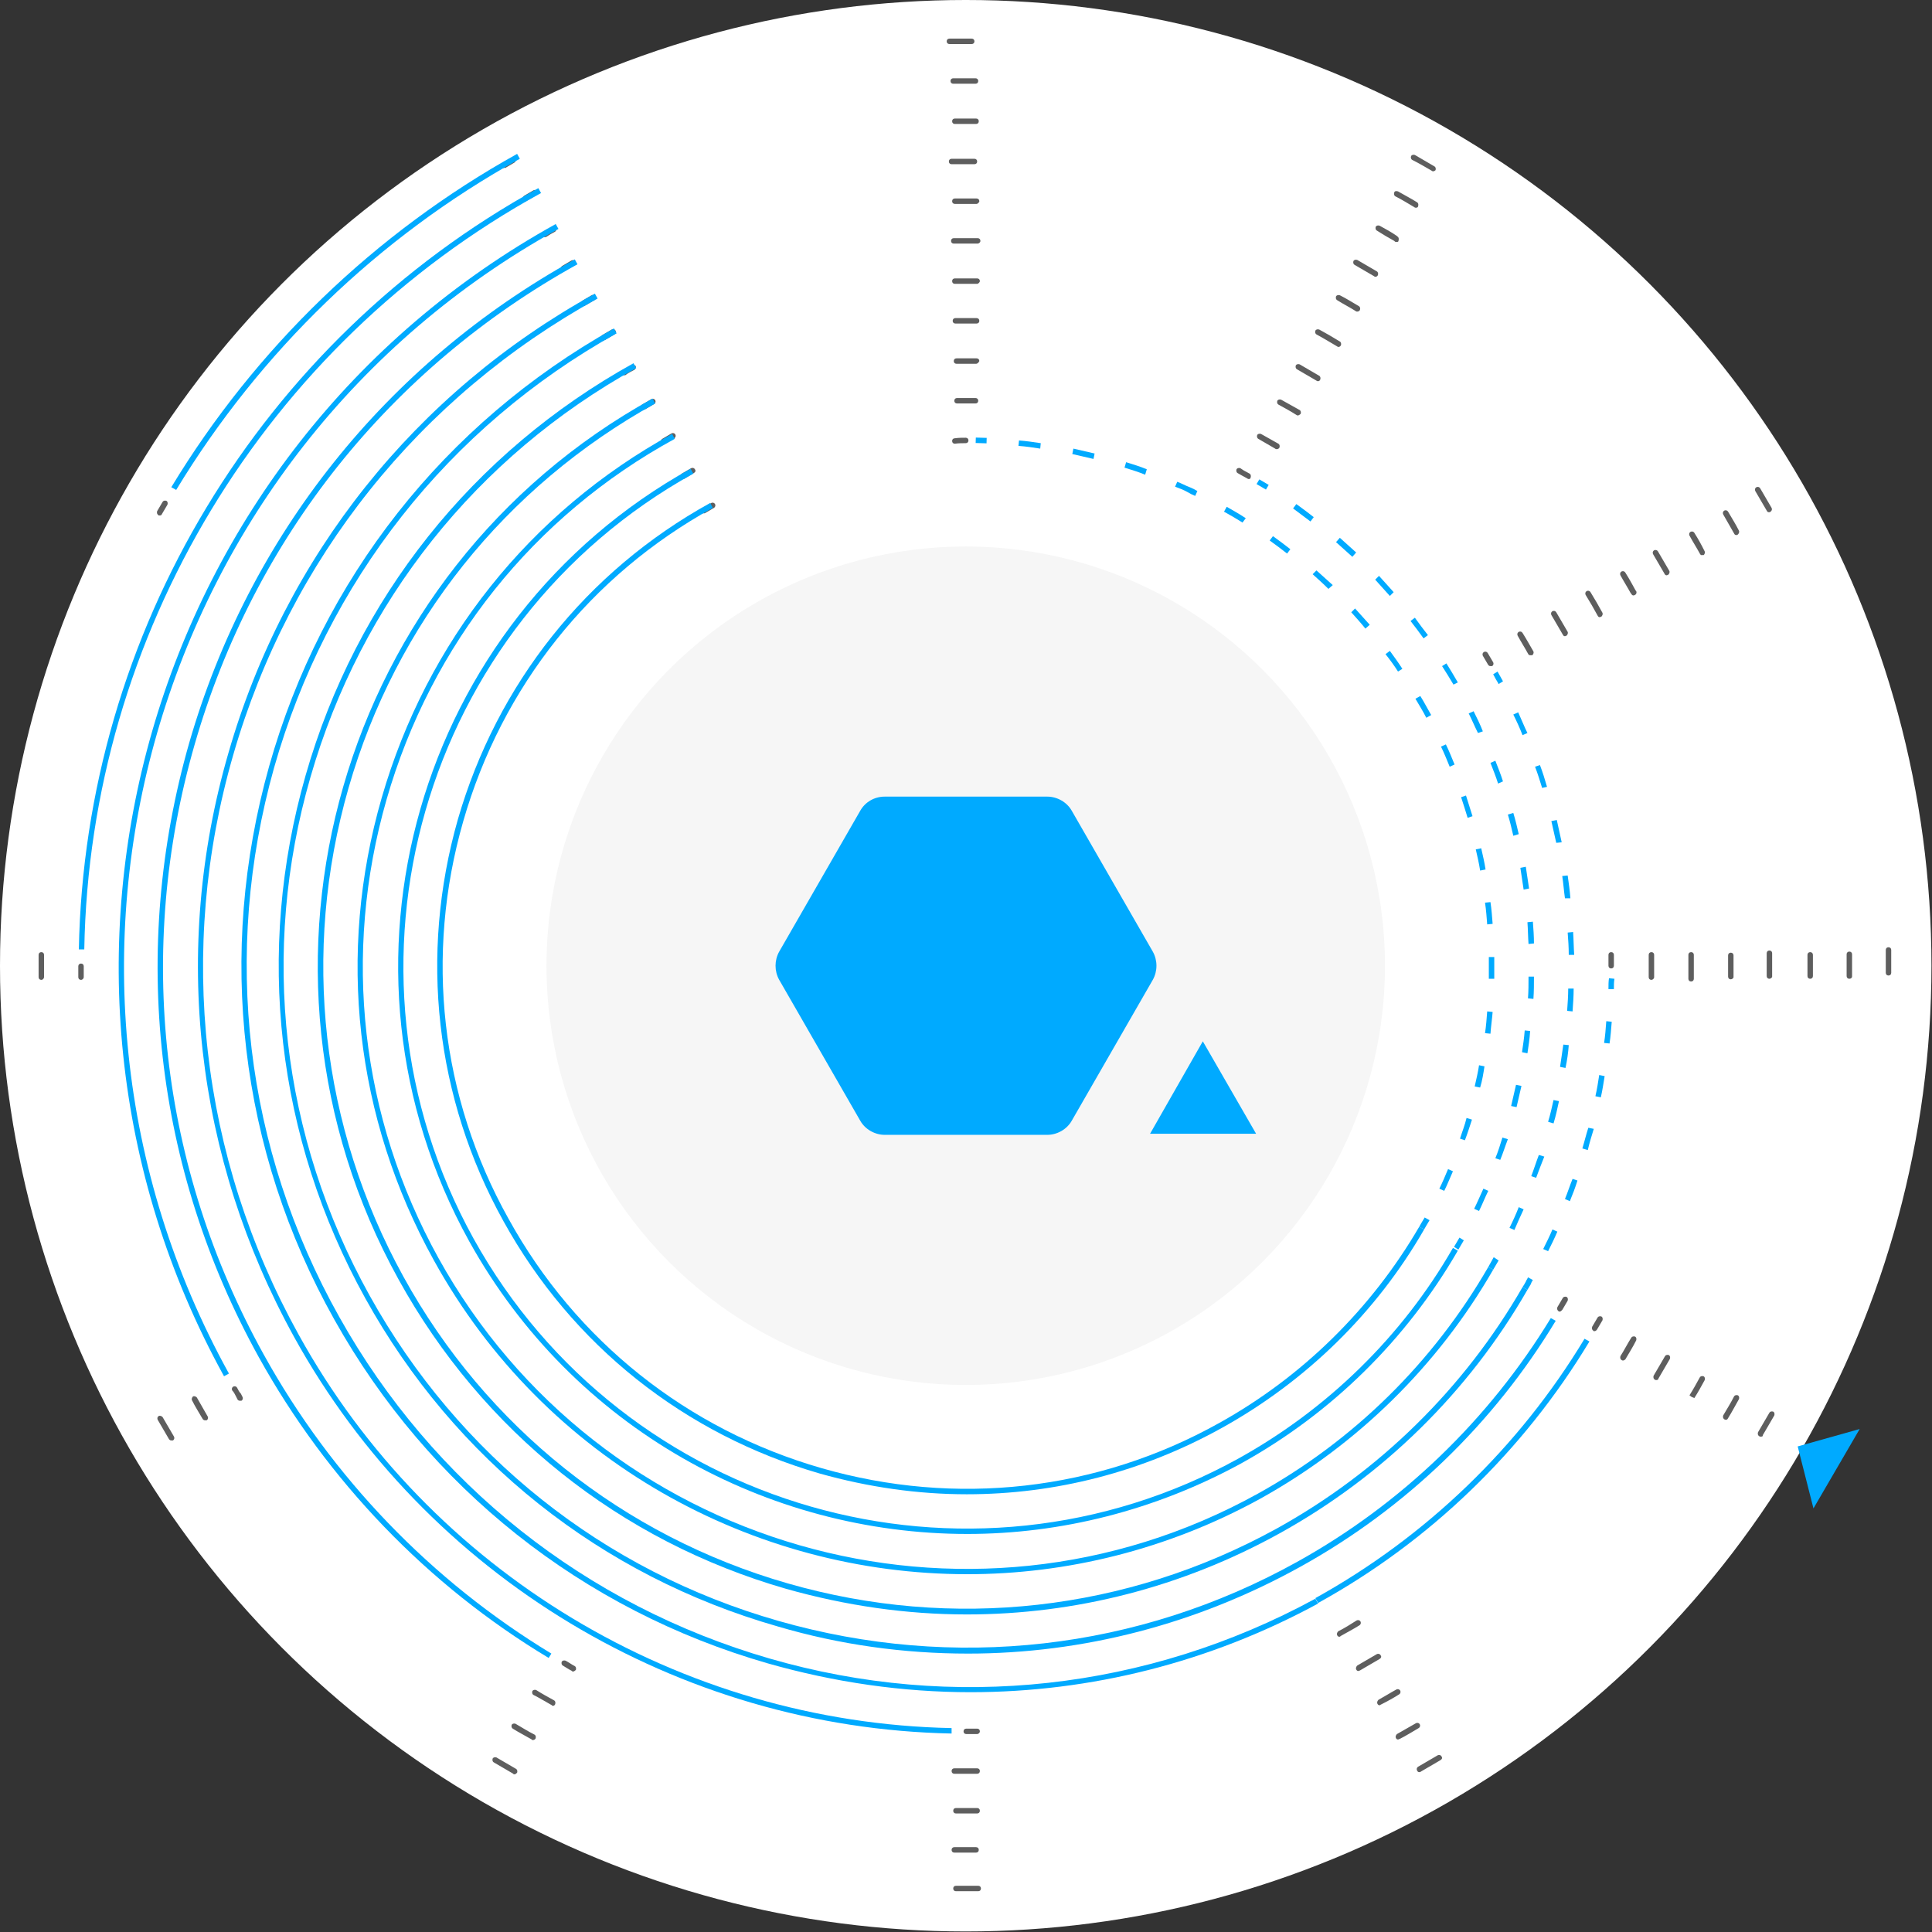 <svg id="Layer_1" xmlns="http://www.w3.org/2000/svg" viewBox="0 0 355.3 355.3"><rect x="0" y="0" width="355.3" height="355.3" fill="#333333" stroke="none"/><style>.st0{fill:#fff}.st1{fill:#5e5e5e}.st2{fill:#f6f6f6}.st3{fill:#0af}</style><title>Asset 8</title><g id="Layer_2_1_"><g id="Layer_1-2"><circle class="st0" cx="177.6" cy="177.6" r="177.6"/><path class="st1" d="M175.6 81.6c-.3 0-.5-.2-.5-.5s.2-.5.5-.5c.7-.1 1.4-.1 2-.1.3 0 .5.2.5.5s-.2.5-.5.5c-.6 0-1.3 0-2 .1.1 0 .1 0 0 0zm-46.3 12.8c-.2 0-.3-.1-.4-.2-.1-.2-.1-.5.2-.7l1.7-1c.2-.1.5-.1.7.2.1.2.1.5-.2.7l-1.7 1h-.3zm100.4-6.3c-.1 0-.2 0-.3-.1-.4-.2-.7-.4-1.1-.6l-.7-.4c-.2-.1-.3-.4-.2-.7.1-.2.4-.3.7-.2l.6.4c.4.2.7.4 1.1.6.2.1.3.4.2.7 0 .2-.2.3-.3.3zM176 74.2c-.3 0-.5-.2-.5-.5s.2-.5.5-.5h3.4c.3 0 .5.2.5.5s-.2.5-.5.5H176zm-50.4 13.9c-.2 0-.3-.1-.4-.3-.1-.2-.1-.5.2-.7l1.7-1c.2-.1.5-.1.7.2s.1.5-.2.7l-1.7 1c-.1.1-.2.1-.3.1zm148.5 34.4c-.2 0-.3-.1-.4-.2l-1-1.7c-.1-.2-.1-.5.2-.7.2-.1.5-.1.7.2l1 1.7c.1.2.1.5-.2.7h-.3zm-39.3-39.9c-.1 0-.2 0-.3-.1-1-.6-2.1-1.2-3.1-1.8-.2-.1-.3-.4-.2-.7.1-.2.4-.3.7-.2 1.1.6 2.1 1.2 3.2 1.8.2.1.3.4.2.7-.1.2-.3.3-.5.3zm-55.3-15.7h-3.6c-.3 0-.5-.2-.5-.5s.2-.5.5-.5h3.7c.3 0 .5.2.5.5-.1.2-.3.5-.6.5zM122 81.7c-.2 0-.3-.1-.4-.3-.1-.2-.1-.5.2-.7l1.7-1c.2-.1.5-.1.7.2.1.2.1.5-.2.7l-1.7 1c-.2.1-.2.1-.3.1zm174.3 96.4c-.3 0-.5-.2-.5-.5v-2c0-.3.2-.5.5-.5s.5.2.5.5v2c0 .3-.2.5-.5.5zm-14.9-57.6c-.2 0-.3-.1-.4-.3-.6-1.1-1.3-2.2-1.9-3.3-.1-.2-.1-.5.2-.7.2-.1.5-.1.7.2.7 1.1 1.3 2.2 2 3.4.1.2 0 .5-.2.7h-.4zm-42.7-44.1c-.1 0-.2 0-.3-.1-1.1-.7-2.2-1.3-3.3-1.9-.2-.1-.3-.4-.2-.7.1-.2.4-.3.7-.2 1.1.6 2.3 1.3 3.4 1.9.2.1.3.4.2.7-.2.2-.4.3-.5.3zm-59.1-16.9h-3.9c-.3 0-.5-.2-.5-.5s.2-.5.5-.5h3.9c.3 0 .5.2.5.5s-.2.5-.5.5zm-61.3 15.9c-.2 0-.3-.1-.4-.3-.1-.2-.1-.5.2-.7l1.7-1c.2-.1.5-.1.7.2.1.2.1.5-.2.7l-1.7 1c-.2 0-.3.1-.3.1zm168.5 165.8c-.1 0-.2 0-.2-.1-.2-.1-.3-.4-.2-.7l1-1.7c.1-.2.4-.3.7-.2.2.1.3.4.2.7l-1 1.7c-.2.2-.3.3-.5.3zm16.9-61c-.3 0-.5-.2-.5-.5v-4.1c0-.3.2-.5.5-.5s.5.2.5.5v4.1c0 .3-.3.5-.5.5zM287.8 117c-.2 0-.3-.1-.4-.3l-2.1-3.6c-.1-.2-.1-.5.2-.7.2-.1.5-.1.7.2l2.1 3.6c.1.2 0 .5-.2.7-.1 0-.2.1-.3.1zm-45.4-46.9c-.1 0-.2 0-.3-.1l-3.6-2.1c-.2-.1-.3-.4-.2-.7.1-.2.4-.3.7-.2l3.6 2.1c.2.1.3.4.2.7-.1.2-.2.3-.4.3zm-62.7-17.9h-4.1c-.3 0-.5-.2-.5-.5s.2-.5.5-.5h4.1c.3 0 .5.2.5.5 0 .2-.3.5-.5.5zM114.6 69c-.2 0-.3-.1-.4-.2-.1-.2-.1-.5.2-.7.6-.3 1.2-.7 1.8-1 .2-.1.5 0 .7.2.1.2 0 .5-.2.7-.6.3-1.2.6-1.7 1h-.4zm178.6 175.8c-.1 0-.2 0-.2-.1-.2-.1-.3-.4-.2-.7l1-1.7c.1-.2.4-.3.7-.2.2.1.3.4.2.7l-1 1.7c-.2.3-.4.3-.5.3zm17.8-64.3c-.3 0-.5-.2-.5-.5v-4.4c0-.3.2-.5.5-.5s.5.2.5.5v4.4c0 .3-.2.5-.5.5zm-16.8-67c-.2 0-.3-.1-.4-.3-.7-1.3-1.4-2.5-2.2-3.8-.1-.2-.1-.5.2-.7.2-.1.5-.1.7.2.8 1.3 1.5 2.5 2.2 3.8.1.2 0 .5-.2.7-.1 0-.2.1-.3.1zm-48-49.7c-.1 0-.2 0-.3-.1-1.2-.7-2.5-1.5-3.8-2.2-.2-.1-.3-.4-.2-.7.1-.2.4-.3.7-.2 1.3.7 2.5 1.4 3.8 2.2.2.1.3.4.2.7-.1.2-.3.3-.4.3zm-66.4-19h-4.4c-.3 0-.5-.2-.5-.5s.2-.5.5-.5h4.4c.3 0 .5.2.5.5s-.3.5-.5.5zM111 62.6c-.2 0-.3-.1-.4-.3-.1-.2-.1-.5.2-.7l1.7-1c.2-.1.5-.1.7.2.1.2.1.5-.2.7l-1.7 1c-.2.1-.3.1-.3.1zm68.7 256.3h-2c-.3 0-.5-.2-.5-.5s.2-.5.5-.5h2c.3 0 .5.2.5.5s-.3.5-.5.5zm66.6-17.9c-.2 0-.3-.1-.4-.3-.1-.2 0-.5.2-.7 1.2-.6 2.3-1.3 3.4-2 .2-.1.5-.1.7.2.1.2.1.5-.2.7-1.1.7-2.3 1.3-3.5 2 0 .1-.1.1-.2.1zm52.2-50.8c-.1 0-.2 0-.3-.1-.2-.1-.3-.4-.2-.7.7-1.1 1.3-2.3 2-3.4.1-.2.4-.3.7-.2.2.1.3.4.2.7-.6 1.2-1.3 2.3-2 3.5-.1.1-.3.2-.4.2zm19.8-70.1c-.3 0-.5-.2-.5-.5v-3.9c0-.3.2-.5.5-.5s.5.2.5.5v4c0 .2-.3.4-.5.4zm-17.9-70.6c-.2 0-.3-.1-.4-.3l-.1-.1c-.6-1.1-1.3-2.2-1.9-3.3-.1-.2-.1-.5.2-.7.2-.1.5-.1.7.2.7 1.1 1.3 2.2 1.9 3.3l.1.1c.1.2.1.5-.2.7-.2.1-.2.1-.3.1zm-50.8-52.2c-.1 0-.2 0-.3-.1-1.1-.7-2.3-1.3-3.4-2-.2-.1-.3-.4-.2-.7.1-.2.4-.3.7-.2 1.2.6 2.3 1.3 3.5 2 .2.1.3.4.2.7-.1.2-.3.3-.5.3zm-70-19.8s-.1 0 0 0h-4c-.3 0-.5-.2-.5-.5s.2-.5.5-.5h4c.3 0 .5.2.5.5 0 .2-.3.5-.5.5zm-72.3 18.8c-.2 0-.3-.1-.4-.3-.1-.2-.1-.5.2-.7l1.7-1c.2-.1.5-.1.7.2.1.2.1.5-.2.7l-1.7 1c-.2.1-.3.1-.3.1zm-1.9 251.1c-.1 0-.2 0-.2-.1-.6-.3-1.2-.7-1.7-1-.2-.1-.3-.4-.2-.7.1-.2.4-.3.7-.2.6.3 1.1.7 1.7 1 .2.1.3.4.2.7-.2.2-.4.3-.5.3zm72.3 18.8h-2.2c-.3 0-.5-.2-.5-.5s.2-.5.5-.5h4.2c.3 0 .5.2.5.5s-.2.5-.5.5h-2zm72.1-18.9c-.2 0-.3-.1-.4-.3-.1-.2 0-.5.2-.7l3.6-2.1c.2-.1.5-.1.7.2s.1.5-.2.7l-3.6 2.1c-.2.1-.3.1-.3.1zm54.8-53.5c-.1 0-.2 0-.3-.1-.2-.1-.3-.4-.2-.7l2.1-3.6c.1-.2.4-.3.7-.2.2.1.3.4.2.7l-2.1 3.6c0 .2-.2.3-.4.3zm20.8-73.8c-.3 0-.5-.2-.5-.5v-4.2c0-.3.2-.5.5-.5s.5.2.5.5v4.3c0 .2-.3.4-.5.4zm-18.9-74.2c-.2 0-.3-.1-.4-.3l-2.1-3.6c-.1-.2-.1-.5.2-.7.2-.1.5-.1.7.2l2.1 3.6c.1.2 0 .5-.2.7-.1 0-.2.1-.3.1zM253 50.9c-.1 0-.2 0-.3-.1l-3.6-2.1c-.2-.1-.3-.4-.2-.7.1-.2.4-.3.7-.2l3.6 2.1c.2.1.3.4.2.7-.1.2-.3.3-.4.3zm-78-20.7c-.3 0-.5-.2-.5-.5s.2-.5.5-.5h4.2c.3 0 .5.2.5.5s-.2.5-.5.5H175zm-71.4 19.7c-.2 0-.3-.1-.4-.3-.1-.2-.1-.5.2-.7l1.7-1c.2-.1.5-.1.7.2.1.2.1.5-.2.7l-1.7 1c-.1.1-.2.1-.3.1zM44.1 257.6c-.2 0-.3-.1-.4-.2l-.3-.6c-.2-.4-.4-.8-.7-1.1-.1-.2-.1-.5.2-.7.2-.1.5-.1.7.2.2.4.4.8.7 1.1l.3.6c.1.2.1.5-.2.7h-.3zm133.3 75.9h-1.6c-.3 0-.5-.2-.5-.5s.2-.5.5-.5h3.9c.3 0 .5.2.5.5s-.2.5-.5.5h-2.3zm-75.7-19.8c-.1 0-.2 0-.2-.1-1.1-.6-2.2-1.3-3.4-1.9-.2-.1-.3-.4-.2-.7.1-.2.4-.3.7-.2 1.1.7 2.2 1.3 3.3 1.9.2.1.3.4.2.7-.1.2-.2.3-.4.3zm152-.1c-.2 0-.3-.1-.4-.3-.1-.2 0-.5.2-.7 1.1-.6 2.2-1.3 3.3-1.9.2-.1.5-.1.7.2.1.2.1.5-.2.7-1.1.7-2.2 1.3-3.4 1.9-.1.1-.2.1-.2.1zm57.9-56.5l-.5-.2-.4-.3c.7-1.1 1.3-2.2 1.9-3.3.1-.2.4-.3.7-.2.2.1.3.4.2.7-.6 1.1-1.2 2.2-1.9 3.3zm-.5-.2zm21.8-76.9c-.3 0-.5-.2-.5-.5v-3.9c0-.3.2-.5.5-.5s.5.2.5.5v3.9c0 .3-.2.5-.5.5zM313 102.1c-.2 0-.3-.1-.4-.3-.6-1.1-1.3-2.2-1.9-3.3-.1-.2-.1-.5.2-.7.2-.1.5-.1.7.2.7 1.1 1.3 2.2 1.9 3.4.1.2 0 .5-.2.7-.1-.1-.2 0-.3 0zm-56.2-57.6c-.1 0-.2 0-.3-.1l-.1-.1c-1.1-.6-2.1-1.2-3.2-1.9-.2-.1-.3-.4-.2-.7.1-.2.4-.3.7-.2 1.1.6 2.2 1.2 3.2 1.9l.1.1c.2.1.3.4.2.7 0 .3-.2.3-.4.3zm-81.2-21.7c-.3 0-.5-.2-.5-.5s.2-.5.5-.5h3.9c.3 0 .5.2.5.5s-.2.5-.5.5h-3.9zM100 43.6c-.2 0-.3-.1-.4-.2-.1-.2-.1-.5.2-.7.6-.4 1.2-.7 1.8-1 .2-.1.5 0 .7.2.1.2 0 .5-.2.7-.6.3-1.1.6-1.7 1h-.4zM14.9 180.2c-.3 0-.5-.2-.5-.5v-2c0-.3.2-.5.5-.5s.5.2.5.5v2c0 .2-.2.5-.5.5zm162.7 160.5h-2.1c-.3 0-.5-.2-.5-.5s.2-.5.5-.5h4c.3 0 .5.2.5.5s-.2.5-.5.5h-1.9zM98 320c-.1 0-.2 0-.2-.1-1.2-.7-2.4-1.3-3.5-2-.2-.1-.3-.4-.2-.7.1-.2.4-.3.7-.2 1.2.7 2.3 1.4 3.5 2 .2.1.3.4.2.7-.1.2-.3.3-.5.3zm159.1-.1c-.2 0-.3-.1-.4-.3-.1-.2 0-.5.2-.7 1.2-.7 2.3-1.3 3.5-2 .2-.1.5-.1.7.2.1.2.1.5-.2.7-1.2.7-2.3 1.4-3.5 2-.1 0-.2.1-.3.1zM37.7 261.2c-.2 0-.3-.1-.4-.2-.7-1.2-1.4-2.3-2-3.5-.1-.2 0-.5.2-.7.2-.1.5 0 .7.2.7 1.2 1.3 2.3 2 3.5.1.2.1.5-.2.7h-.3zm279.7-.1c-.1 0-.2 0-.3-.1-.2-.1-.3-.4-.2-.7.7-1.2 1.4-2.3 2-3.5.1-.2.4-.3.7-.2.2.1.3.4.2.7-.7 1.2-1.3 2.4-2 3.5-.1.2-.2.3-.4.3zm22.7-81.1c-.3 0-.5-.2-.5-.5v-4c0-.3.2-.5.5-.5s.5.2.5.5v4.1c0 .2-.2.4-.5.4zm-20.8-81.6c-.2 0-.3-.1-.4-.3-.7-1.2-1.3-2.3-2-3.5-.1-.2-.1-.5.2-.7.2-.1.5-.1.7.2.7 1.2 1.4 2.3 2 3.5.1.2 0 .5-.2.7-.2.1-.2.1-.3.1zm-58.9-60.2c-.1 0-.2 0-.3-.1-1.2-.7-2.3-1.4-3.5-2-.2-.1-.3-.4-.2-.7s.4-.3.7-.2c1.2.7 2.4 1.3 3.5 2 .2.1.3.4.2.7 0 .2-.2.3-.4.3zm-85.1-22.8c-.3 0-.5-.2-.5-.5s.2-.5.5-.5h4.1c.3 0 .5.2.5.5s-.2.5-.5.5h-4.1zM96.6 37c-.2 0-.3-.1-.4-.3-.1-.2-.1-.5.2-.7l1.7-1c.2-.1.5-.1.7.2.1.2.1.5-.2.7l-1.7 1c-.1.1-.2.1-.3.1zM29.3 94.8c-.1 0-.2 0-.2-.1-.2-.1-.3-.4-.2-.7l1-1.7c.1-.2.4-.3.7-.2.2.1.3.4.2.7l-1 1.7c-.1.3-.3.3-.5.3zm148.2 253h-1.7c-.3 0-.5-.2-.5-.5s.2-.5.5-.5h4.1c.3 0 .5.2.5.5s-.2.5-.5.5h-2.4zm-82.9-21.5c-.1 0-.2 0-.2-.1l-3.6-2.1c-.2-.1-.3-.4-.2-.7.1-.2.4-.3.7-.2l3.6 2.1c.2.1.3.4.2.7-.2.2-.3.3-.5.3zm166.4-.4c-.2 0-.3-.1-.4-.3-.1-.2-.1-.5.2-.7l3.6-2.1c.2-.1.5-.1.7.2s.1.5-.2.7l-3.6 2.1c-.1.1-.2.1-.3.1zm-229.5-61c-.2 0-.3-.1-.4-.2l-2.1-3.6c-.1-.2-.1-.5.2-.7.2-.1.5 0 .7.2l2.1 3.6c.1.2.1.5-.2.7h-.3zm292.3-.7c-.1 0-.2 0-.3-.1-.2-.1-.3-.4-.2-.7l2.1-3.6c.1-.2.4-.3.7-.2.2.1.3.4.2.7l-2.1 3.6c0 .3-.2.3-.4.3zm-316.2-84c-.3 0-.5-.2-.5-.5v-4.1c0-.3.2-.5.5-.5s.5.2.5.5v4.1c0 .2-.2.5-.5.5zm339.7-.8c-.3 0-.5-.2-.5-.5v-4.2c0-.3.2-.5.5-.5s.5.2.5.5v4.2c0 .3-.2.5-.5.5zm-22-85.2c-.2 0-.3-.1-.4-.3l-2.1-3.6c-.1-.2-.1-.5.2-.7.2-.1.5-.1.7.2l2.1 3.6c.1.2.1.5-.2.7-.1.1-.2.1-.3.1zm-61.7-62.7c-.1 0-.2 0-.3-.1-1.2-.7-2.4-1.4-3.6-2-.2-.1-.3-.4-.2-.7.1-.2.4-.3.7-.2l3.6 2.1c.2.1.3.4.2.7-.1.1-.3.2-.4.2zm-89-23.4c-.3 0-.5-.2-.5-.5s.2-.5.5-.5h4.1c.3 0 .5.2.5.5s-.2.5-.5.5h-4.1zm-82 22.8c-.2 0-.3-.1-.4-.2-.1-.2-.1-.5.2-.7l1.7-1c.2-.1.5-.1.7.2.1.2.1.5-.2.7l-1.7 1c-.1-.1-.2 0-.3 0z"/><circle class="st2" cx="177.6" cy="177.6" r="77.1"/><path class="st3" d="M261.9 226.1l-.9-.5.4-.7c.2-.3.4-.7.6-1l.9.5c-.2.3-.4.7-.6 1l-.4.7zm3.7-7.1l-.9-.4c.6-1.2 1.1-2.4 1.6-3.6l.9.4c-.5 1.1-1 2.4-1.6 3.6zm3.8-9.3l-.9-.3c.4-1.3.9-2.5 1.2-3.8l1 .3c-.4 1.2-.8 2.5-1.3 3.8zm2.8-9.7l-1-.2c.3-1.3.6-2.6.8-3.9l1 .2c-.2 1.3-.4 2.6-.8 3.9zm1.9-9.9l-1-.1c.2-1.3.3-2.7.4-4l1 .1c-.1 1.3-.3 2.6-.4 4zm.7-10.1h-1v-4h1v4zm-1.3-10c-.1-1.3-.2-2.7-.4-4l1-.1c.2 1.3.3 2.7.4 4l-1 .1zm-1.3-9.9c-.2-1.3-.5-2.6-.8-3.9l1-.2c.3 1.3.6 2.6.8 3.9l-1 .2zm-2.3-9.7c-.4-1.3-.8-2.6-1.2-3.8l.9-.3c.4 1.3.8 2.5 1.2 3.8l-.9.3zm-3.3-9.4c-.5-1.2-1-2.5-1.6-3.7l.9-.4c.6 1.2 1.1 2.5 1.6 3.7l-.9.4zm-4.3-9c-.6-1.2-1.3-2.3-2-3.5l.9-.5c.7 1.1 1.3 2.3 2 3.5l-.9.5zm-5.2-8.5c-.7-1.1-1.5-2.2-2.3-3.2l.8-.6c.8 1.1 1.6 2.2 2.3 3.3l-.8.5zm-6-7.9c-.8-1-1.7-2-2.6-3l.7-.7 2.7 3-.8.7zm-6.8-7.3c-.9-.9-1.9-1.8-2.9-2.7l.7-.7 3 2.7-.8.7zm-7.6-6.5c-1-.8-2.1-1.6-3.2-2.4l.6-.8c1.1.8 2.2 1.6 3.2 2.4l-.6.8zm-8.2-5.7c-1.1-.7-2.3-1.4-3.4-2l.5-.9c1.2.7 2.3 1.3 3.5 2.1l-.6.8zm-8.7-4.9c-.5-.2-.9-.4-1.4-.7-.7-.4-1.5-.7-2.3-1l.4-.9c.8.3 1.5.7 2.3 1 .5.2.9.4 1.4.7l-.4.9zm-9.2-3.9c-1.2-.5-2.5-.9-3.8-1.3l.3-1c1.3.4 2.6.8 3.8 1.3l-.3 1zm-9.5-2.9l-3.9-.9.2-1 3.9.9-.2 1zm-9.8-1.9c-1.3-.2-2.6-.4-4-.5l.1-1c1.3.1 2.7.3 4 .5l-.1 1z"/><path transform="rotate(-88.28 180.47 81.03) scale(1)" class="st3" d="M180 80h1v2h-1z"/><path class="st3" d="M177.8 274.8c-9 0-18.1-1.3-27-3.8-24.9-7.2-45.6-23.6-58.2-46.4-12.6-22.7-15.5-49-8.4-73.9 7.2-24.9 23.6-45.6 46.4-58.2l.5.9c-22.5 12.4-38.8 32.9-45.9 57.6-7.1 24.7-4.2 50.7 8.3 73.1 12.4 22.5 32.9 38.8 57.6 45.9 24.7 7.1 50.7 4.2 73.1-8.3 15.3-8.5 28-21 36.8-36.1l.9.5c-8.8 15.3-21.7 27.9-37.2 36.5-14.6 8.1-30.6 12.2-46.9 12.2zm90.4-45l-.8-.5 1-1.7.8.5zm3.8-7.1l-.9-.4c.6-1.2 1.1-2.4 1.7-3.7l.9.4c-.6 1.2-1.1 2.5-1.7 3.7zm3.9-9.4l-.9-.3c.5-1.2.9-2.5 1.3-3.8l1 .3c-.5 1.3-.9 2.6-1.4 3.8zm3-9.7l-1-.2.9-3.9 1 .2-.9 3.9zm2-9.9l-1-.2c.2-1.3.4-2.7.5-4l1 .1c-.1 1.5-.3 2.8-.5 4.1zm1.1-10l-1-.1c.1-1.3.1-2.7.1-4h1c0 1.3 0 2.7-.1 4.1zm-.9-10.1c-.1-1.3-.1-2.7-.2-4l1-.1c.1 1.3.2 2.7.2 4l-1 .1zm-.9-10c-.2-1.3-.4-2.6-.6-4l1-.2c.2 1.3.4 2.7.6 4l-1 .2zm-1.9-9.9c-.3-1.3-.6-2.6-1-3.9l1-.3c.4 1.3.7 2.6 1 3.9l-1 .3zm-2.8-9.6c-.4-1.3-.9-2.5-1.4-3.8l.9-.4c.5 1.3 1 2.5 1.4 3.8l-.9.4zm-3.7-9.3c-.6-1.2-1.1-2.4-1.7-3.6l.9-.4c.6 1.2 1.2 2.4 1.7 3.7l-.9.3zm-4.5-8.9c-.7-1.2-1.4-2.3-2.1-3.4l.8-.5c.7 1.1 1.4 2.3 2.1 3.5l-.8.4zm-5.5-8.5c-.8-1.1-1.6-2.2-2.4-3.2l.8-.6c.8 1.1 1.6 2.2 2.4 3.2l-.8.6zm-6.2-7.8l-2.7-3 .7-.7 2.7 3-.7.7zm-6.9-7.2l-3-2.7.7-.8 3 2.7-.7.8zm-7.7-6.5c-1.1-.8-2.1-1.6-3.2-2.4l.6-.8c1.1.8 2.2 1.6 3.2 2.4l-.6.8z"/><path transform="rotate(-59.54 232.198 89.098)" class="st3" d="M231.7 88.1h1v2h-1z"/><path class="st3" d="M177.9 282.1c-36.8 0-72.5-19.4-91.6-53.8-27.9-50.4-9.7-114.1 40.7-142.1l.5.9c-49.9 27.7-68 90.8-40.4 140.7 27.7 49.9 90.8 68 140.7 40.4 16.4-9.1 30.1-22.5 39.4-38.7l.9.5c-9.5 16.4-23.2 29.9-39.8 39.1-15.9 8.7-33.3 13-50.4 13zm96.7-48.6l-.9-.5 1-1.8.9.6zm3.9-7.3l-.9-.4c.6-1.2 1.2-2.5 1.7-3.8l.9.4c-.6 1.3-1.2 2.6-1.7 3.8zm4-9.6l-.9-.3c.5-1.3.9-2.6 1.4-3.9l1 .3c-.5 1.2-1 2.6-1.5 3.9zm3.2-10l-1-.3c.4-1.3.7-2.7 1-4l1 .2c-.3 1.4-.6 2.8-1 4.1zm2.2-10.2l-1-.2c.2-1.4.4-2.7.6-4.1l1 .1c-.1 1.4-.3 2.8-.6 4.2zm1.3-10.4l-1-.1c.1-1.4.2-2.8.2-4.1h1c0 1.4-.1 2.8-.2 4.2zm-.7-10.4c0-1.4-.1-2.8-.2-4.1l1-.1c.1 1.4.1 2.8.2 4.2h-1zm-.7-10.4c-.2-1.4-.3-2.8-.5-4.1l1-.1c.2 1.4.4 2.8.5 4.2h-1zm-1.6-10.2c-.3-1.3-.6-2.7-.9-4l1-.2c.3 1.3.6 2.7.9 4.1l-1 .1zm-2.6-10.1c-.4-1.3-.8-2.6-1.3-3.9l.9-.3c.5 1.3.9 2.6 1.3 4l-.9.2zm-3.6-9.7c-.5-1.3-1.1-2.6-1.7-3.8l.9-.4c.6 1.3 1.1 2.6 1.7 3.8l-.9.4zm-4.4-9.4l-.1-.2c-.3-.5-.6-1-.9-1.6l.8-.5c.3.5.6 1.1.9 1.6l.1.2-.8.5z"/><path class="st3" d="M177.9 289.5c-39.4 0-77.7-20.8-98.1-57.7-14.5-26.2-17.9-56.4-9.6-85.1 8.3-28.7 27.2-52.5 53.4-66.9l.5.9c-26 14.2-44.8 37.8-53 66.3-8.2 28.5-4.8 58.4 9.5 84.3 29.6 53.5 97.2 73 150.7 43.4 17.7-9.8 32.3-24.2 42.4-41.7l.9.5c-10.2 17.7-25 32.2-42.8 42.1-17.1 9.4-35.7 13.9-53.9 13.9zm103-52.3l-.9-.5c.2-.3.4-.6.6-1 .1-.3.3-.5.4-.8l.9.5c-.2.3-.3.5-.4.8-.2.3-.4.7-.6 1zm3.8-7.1l-.9-.4c.6-1.2 1.2-2.4 1.7-3.6l.9.4c-.5 1.2-1.1 2.4-1.7 3.6zm4-9.2l-.9-.4c.5-1.2.9-2.5 1.4-3.7l.9.3c-.4 1.3-.9 2.6-1.4 3.8zm3.3-9.4l-1-.3c.4-1.3.7-2.6 1.1-3.8l1 .2c-.4 1.3-.8 2.6-1.1 3.9zm2.4-9.7l-1-.2c.3-1.3.5-2.6.7-3.9l1 .2c-.2 1.2-.4 2.6-.7 3.9zm1.6-9.9l-1-.1c.2-1.3.3-2.6.4-4l1 .1c-.1 1.3-.2 2.7-.4 4zm.8-10h-1c0-.7 0-1.4.1-2l1 .1c-.1.6-.1 1.2-.1 1.9z"/><path class="st3" d="M177.8 296.9c-11.1 0-22.2-1.6-33.2-4.7-30.6-8.8-55.9-29-71.3-56.9-31.8-57.5-10.9-130.2 46.7-162l.5.9c-27.6 15.3-47.7 40.4-56.4 70.7-8.7 30.3-5.1 62.3 10.1 89.9s40.4 47.7 70.7 56.4c30.3 8.7 62.3 5.1 89.9-10.1 18.8-10.4 34.5-25.8 45.2-44.4l.9.5c-10.8 18.8-26.6 34.3-45.6 44.8-17.9 9.9-37.6 14.9-57.5 14.9z"/><path class="st3" d="M178 304.1c-11.7 0-23.5-1.6-35-5-32.5-9.3-59.4-30.7-75.8-60.3s-20.3-63.7-11-96.2 30.7-59.4 60.3-75.8l.5.9c-29.4 16.3-50.6 43-59.9 75.2S51.7 209 68 238.3c16.3 29.3 42.9 50.6 75.2 59.8 32.2 9.2 66.1 5.4 95.4-10.9 19.1-10.6 35.2-26.1 46.6-44.8l.9.5c-11.4 18.9-27.6 34.5-46.9 45.2-19.1 10.6-40.1 16-61.2 16zm64.4-9.3l-.5-.9c20.4-11.3 37.5-27.8 49.5-47.7l.9.5c-12.1 20.1-29.4 36.8-49.9 48.1z"/><path class="st3" d="M178.5 311.2c-12.5 0-25-1.8-37.3-5.3-34.1-9.8-62.4-32.3-79.7-63.2-17.5-31.2-21.7-67.3-12-101.8 9.7-34.4 32.2-63 63.4-80.5l.5.9c-31 17.3-53.3 45.7-63 79.9-9.6 34.2-5.4 70 12 101 17.2 30.7 45.3 53 79.1 62.8 33.8 9.8 69.5 5.8 100.4-11l.5.9c-19.9 10.8-41.8 16.3-63.9 16.3z"/><path class="st3" d="M175 318.8c-50.3-1-96.6-28.9-120.9-72.9-18.2-33-22.6-71.2-12.1-107.4 10.4-36.2 34.4-66.3 67.4-84.5l.5.9c-32.8 18.1-56.6 47.9-67 83.9-10.4 36-6.1 73.9 12 106.6 24.1 43.7 70.2 71.4 120.1 72.4v1z"/><path class="st3" d="M100.9 304.9c-22.3-13.4-40.7-32.6-53.3-55.3-19.2-34.7-23.7-74.9-12.8-113 11-38.1 36.2-69.7 70.9-88.9l.5.9C71.7 67.7 46.7 99 35.8 136.9c-10.9 37.9-6.4 77.7 12.7 112.2 12.5 22.6 30.8 41.6 52.9 55l-.5.8z"/><path class="st3" d="M41.2 253.1c-41.5-75.3-14.1-170.3 61-211.9l.5.9C28 83.4.8 177.8 42.1 252.6l-.9.5z"/><path class="st3" d="M15.5 174.6h-1c1.1-58.3 33.4-111.9 84.5-140l.5.9c-50.8 27.9-83 81.2-84 139.1z"/><path class="st3" d="M32.4 90.1l-.9-.5C47 64 69 42.8 95.1 28.3l.5.9c-26 14.4-47.8 35.5-63.2 60.9zm160.2 118.6h-29.9c-1.8 0-3.6-1-4.5-2.6l-14.9-25.9c-.9-1.6-.9-3.6 0-5.2l14.9-25.9c.9-1.6 2.6-2.6 4.5-2.6h29.9c1.8 0 3.6 1 4.5 2.6L212 175c.9 1.6.9 3.6 0 5.2l-14.9 25.9c-.9 1.6-2.7 2.6-4.5 2.6zm138 57.3l11.4-3.2-8.5 14.6zM231 208.5h-19.5l9.7-17z"/></g></g></svg>